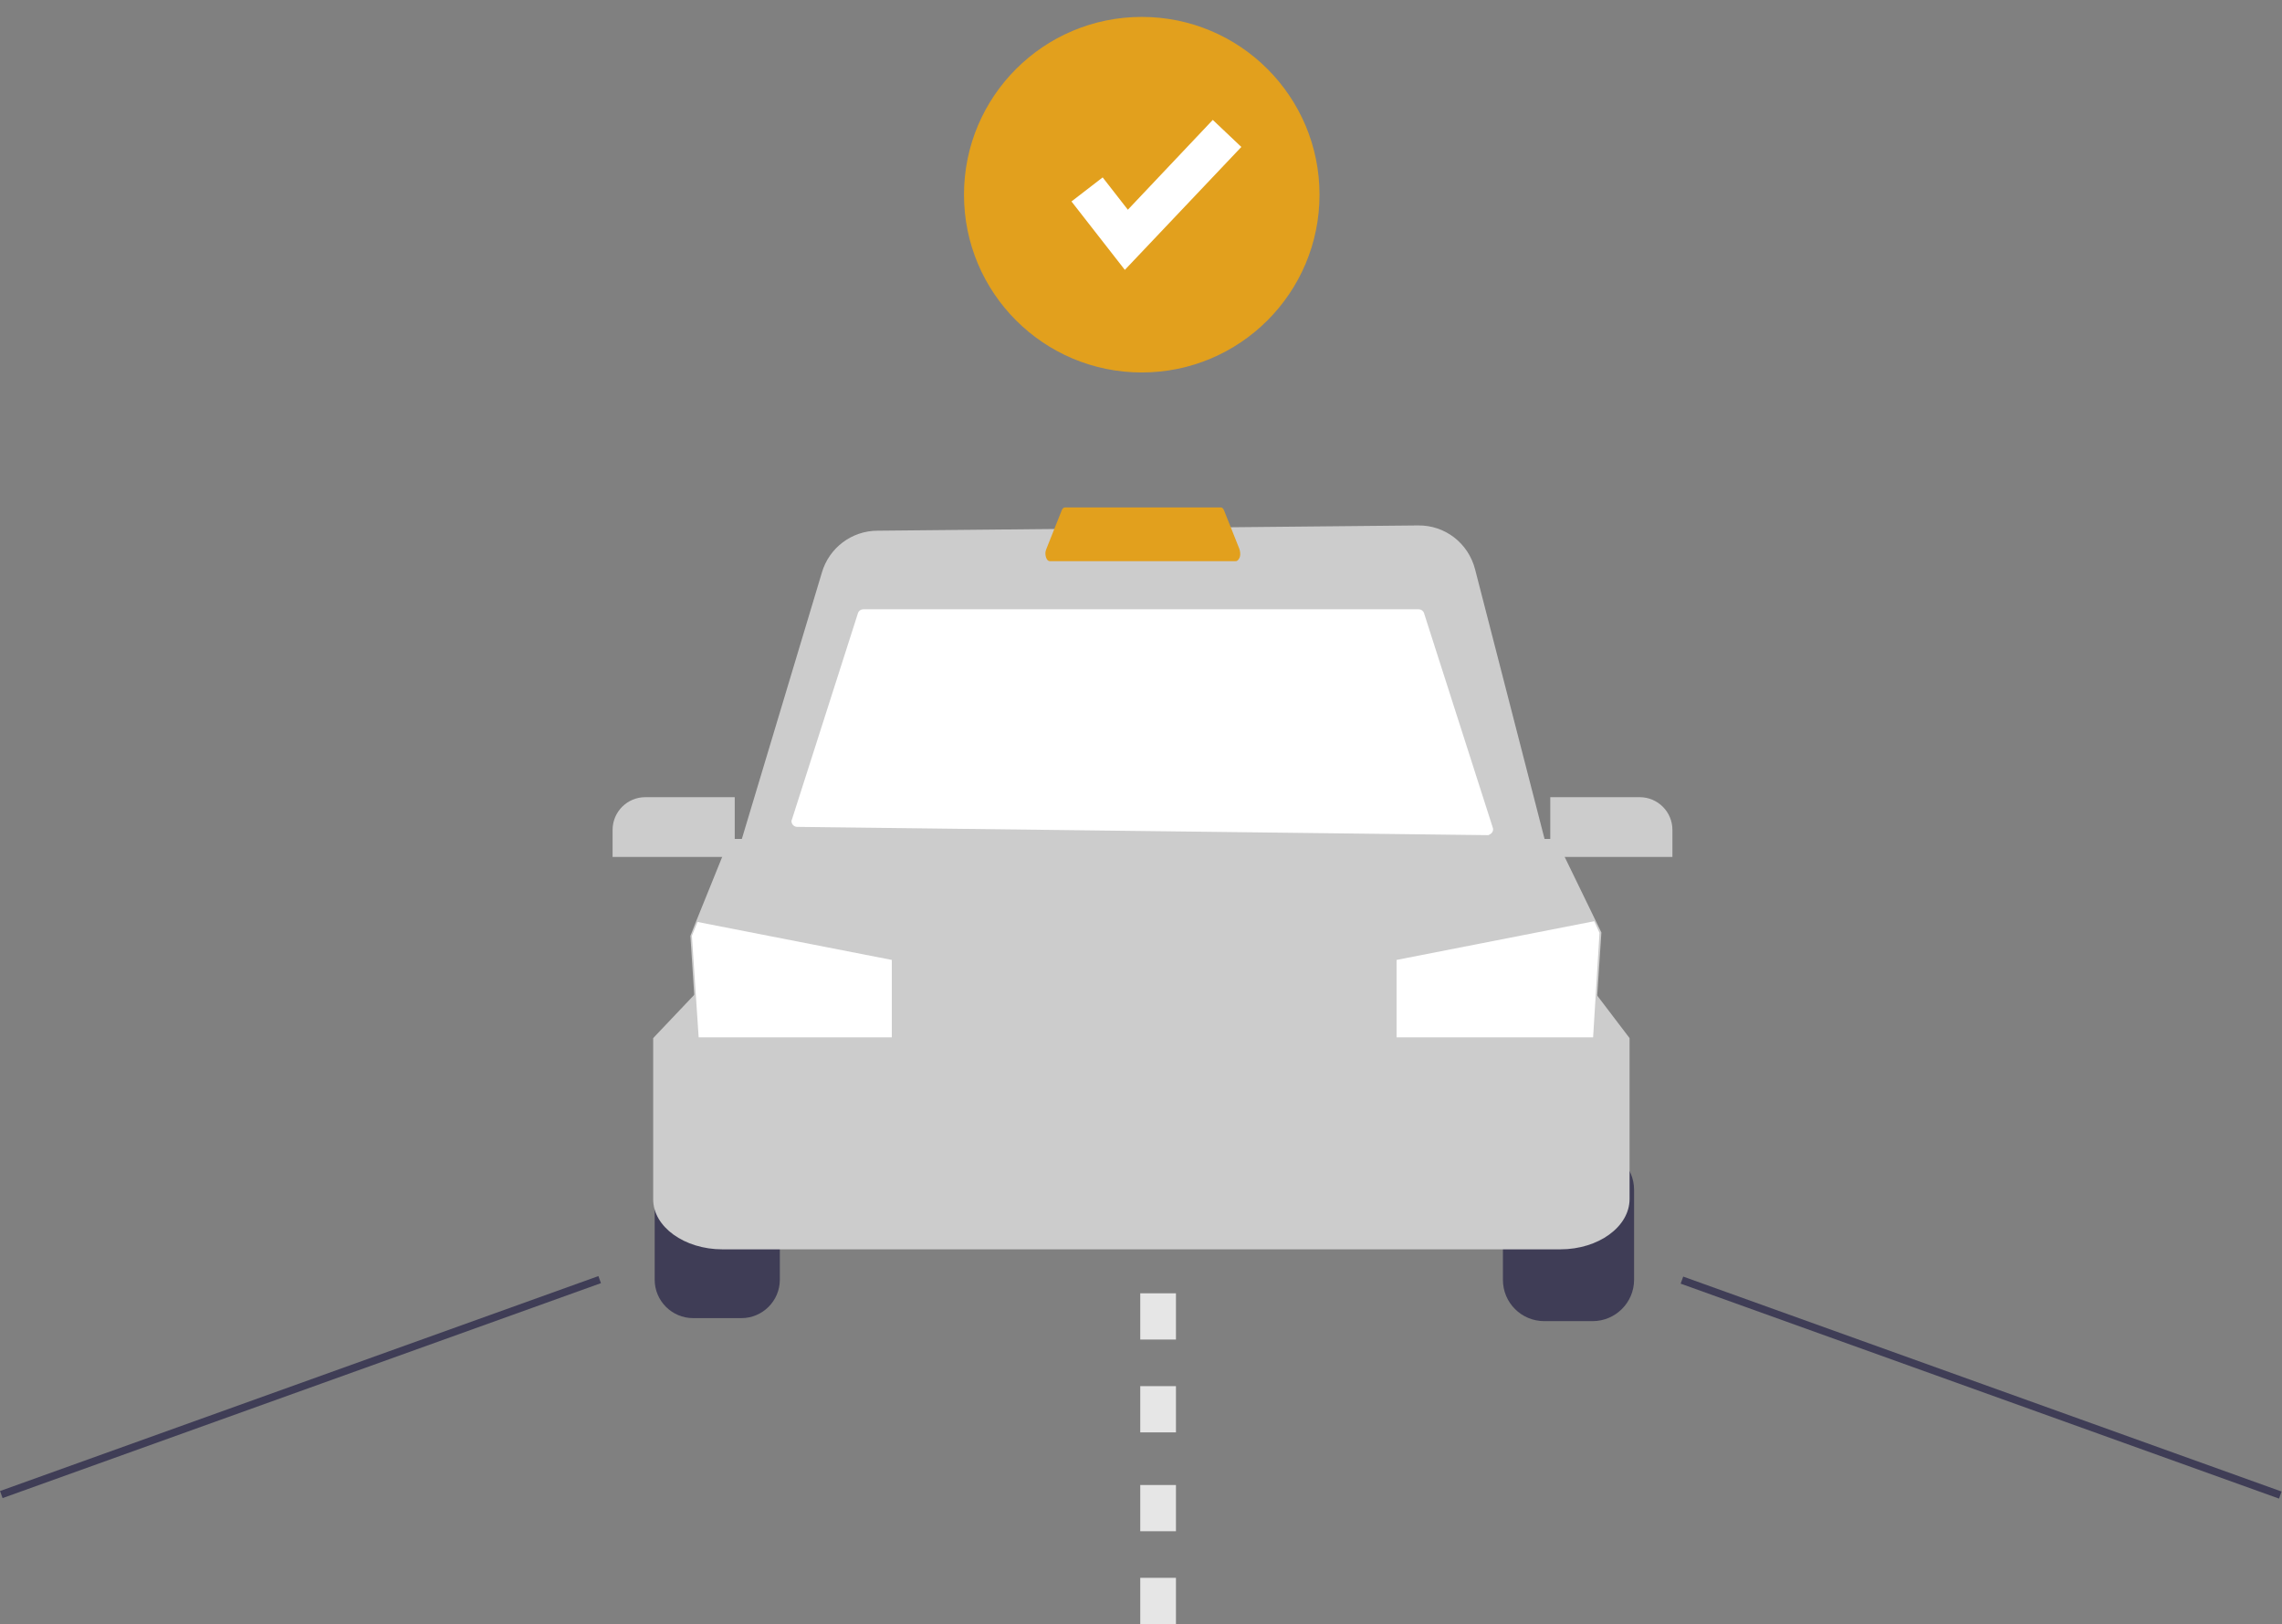 <?xml version="1.0" encoding="utf-8"?>
<!-- Generator: Adobe Illustrator 23.1.0, SVG Export Plug-In . SVG Version: 6.00 Build 0)  -->
<svg version="1.1" id="Layer_1" xmlns="http://www.w3.org/2000/svg" xmlns:xlink="http://www.w3.org/1999/xlink" x="0px" y="0px"
	 viewBox="0 0 607.2 432.1" style="enable-background:new 0 0 607.2 432.1;" xml:space="preserve">
<rect x="0" y="0" width="607.2" height="432.1" fill="#808080" stroke="none"/>
<style type="text/css">
	.st0{fill:#3F3D56;}
	.st1{fill:#CCCCCC;}
	.st2{fill:#FFFFFF;}
	.st3{fill:#E2A01D;}
	.st4{fill:#E6E6E6;}
</style>
<path class="st0" d="M184.4,306.4c-5.6,0-10.2,4.6-10.2,10.2v23.9c0,5.6,4.6,10.2,10.2,10.2h12.9c5.6,0,10.2-4.6,10.2-10.2v-23.9
	c0-5.6-4.6-10.2-10.2-10.2H184.4z"/>
<path class="st0" d="M423.8,351.5h-12.9c-6.1,0-11-4.9-11-11v-23.9c0-6.1,4.9-11,11-11h12.9c6.1,0,11,4.9,11,11v23.9
	C434.8,346.6,429.8,351.5,423.8,351.5z"/>
<path class="st1" d="M415.2,332.4h-223c-10.1,0-18.4-6-18.4-13.3v-42.9l11.1-11.7h239.8l8.9,11.7V319
	C433.6,326.4,425.3,332.4,415.2,332.4z"/>
<path class="st1" d="M423.6,286H186.1l-2.4-37l1.5-3.8l8.9-22H414l12.1,24.9L423.6,286z"/>
<polygon class="st2" points="425.6,248.2 423.9,276 371.6,276 371.6,255.4 424.2,245.1 "/>
<polygon class="st2" points="237.3,255.4 237.3,276 185.9,276 184.1,249 185.6,245.3 "/>
<path class="st1" d="M412.6,229.5H195.5l23.2-77.2c1.9-6.5,7.9-11.1,14.8-11.1l143.8-1.4c7.2-0.1,13.4,4.7,15.2,11.7L412.6,229.5z"
	/>
<path class="st2" d="M395.9,222.2l-183.8-2.2c-0.8,0-1.5-0.7-1.5-1.5c0-0.1,0-0.3,0.1-0.4l17.6-55c0.2-0.6,0.8-1,1.4-1h147.8
	c0.6,0,1.2,0.4,1.4,1l18.3,57.1c0.3,0.8-0.2,1.6-1,1.9C396.2,222.2,396.1,222.2,395.9,222.2z"/>
<path class="st3" d="M328.8,149.3h-49.5c-0.4,0-0.8-0.4-1-1.1c-0.2-0.7-0.2-1.4,0.1-2.1l4.1-10.3c0.2-0.5,0.5-0.8,0.9-0.8h41.4
	c0.4,0,0.7,0.3,0.9,0.8l4.1,10.3c0.2,0.7,0.3,1.4,0.1,2.1C329.6,148.9,329.3,149.3,328.8,149.3z"/>
<path class="st1" d="M195.6,228h-32.6v-7.2c0-4.8,3.9-8.7,8.7-8.7h23.8V228z"/>
<path class="st1" d="M445.1,228h-32.6v-15.9h23.8c4.8,0,8.7,3.9,8.7,8.7V228z"/>
<rect x="-4.6" y="368.1" transform="matrix(0.941 -0.338 0.338 0.941 -120.081 48.768)" class="st0" width="169.2" height="2"/>
<rect x="526.2" y="284.5" transform="matrix(0.338 -0.941 0.941 0.338 1.623 740.525)" class="st0" width="2" height="169.2"/>
<path class="st4" d="M312.9,381.1h-9.5v-12.3h9.5V381.1z M312.9,356.4h-9.5v-12.3h9.5V356.4z"/>
<path class="st4" d="M312.9,432.1h-9.5v-12.3h9.5V432.1z M312.9,407.4h-9.5v-12.3h9.5V407.4z"/>
<circle class="st3" cx="303.8" cy="51.8" r="47.3"/>
<polygon class="st2" points="299.3,71.8 285.1,53.6 293.4,47.2 300.1,55.8 322.7,31.9 330.3,39.1 "/>
</svg>

